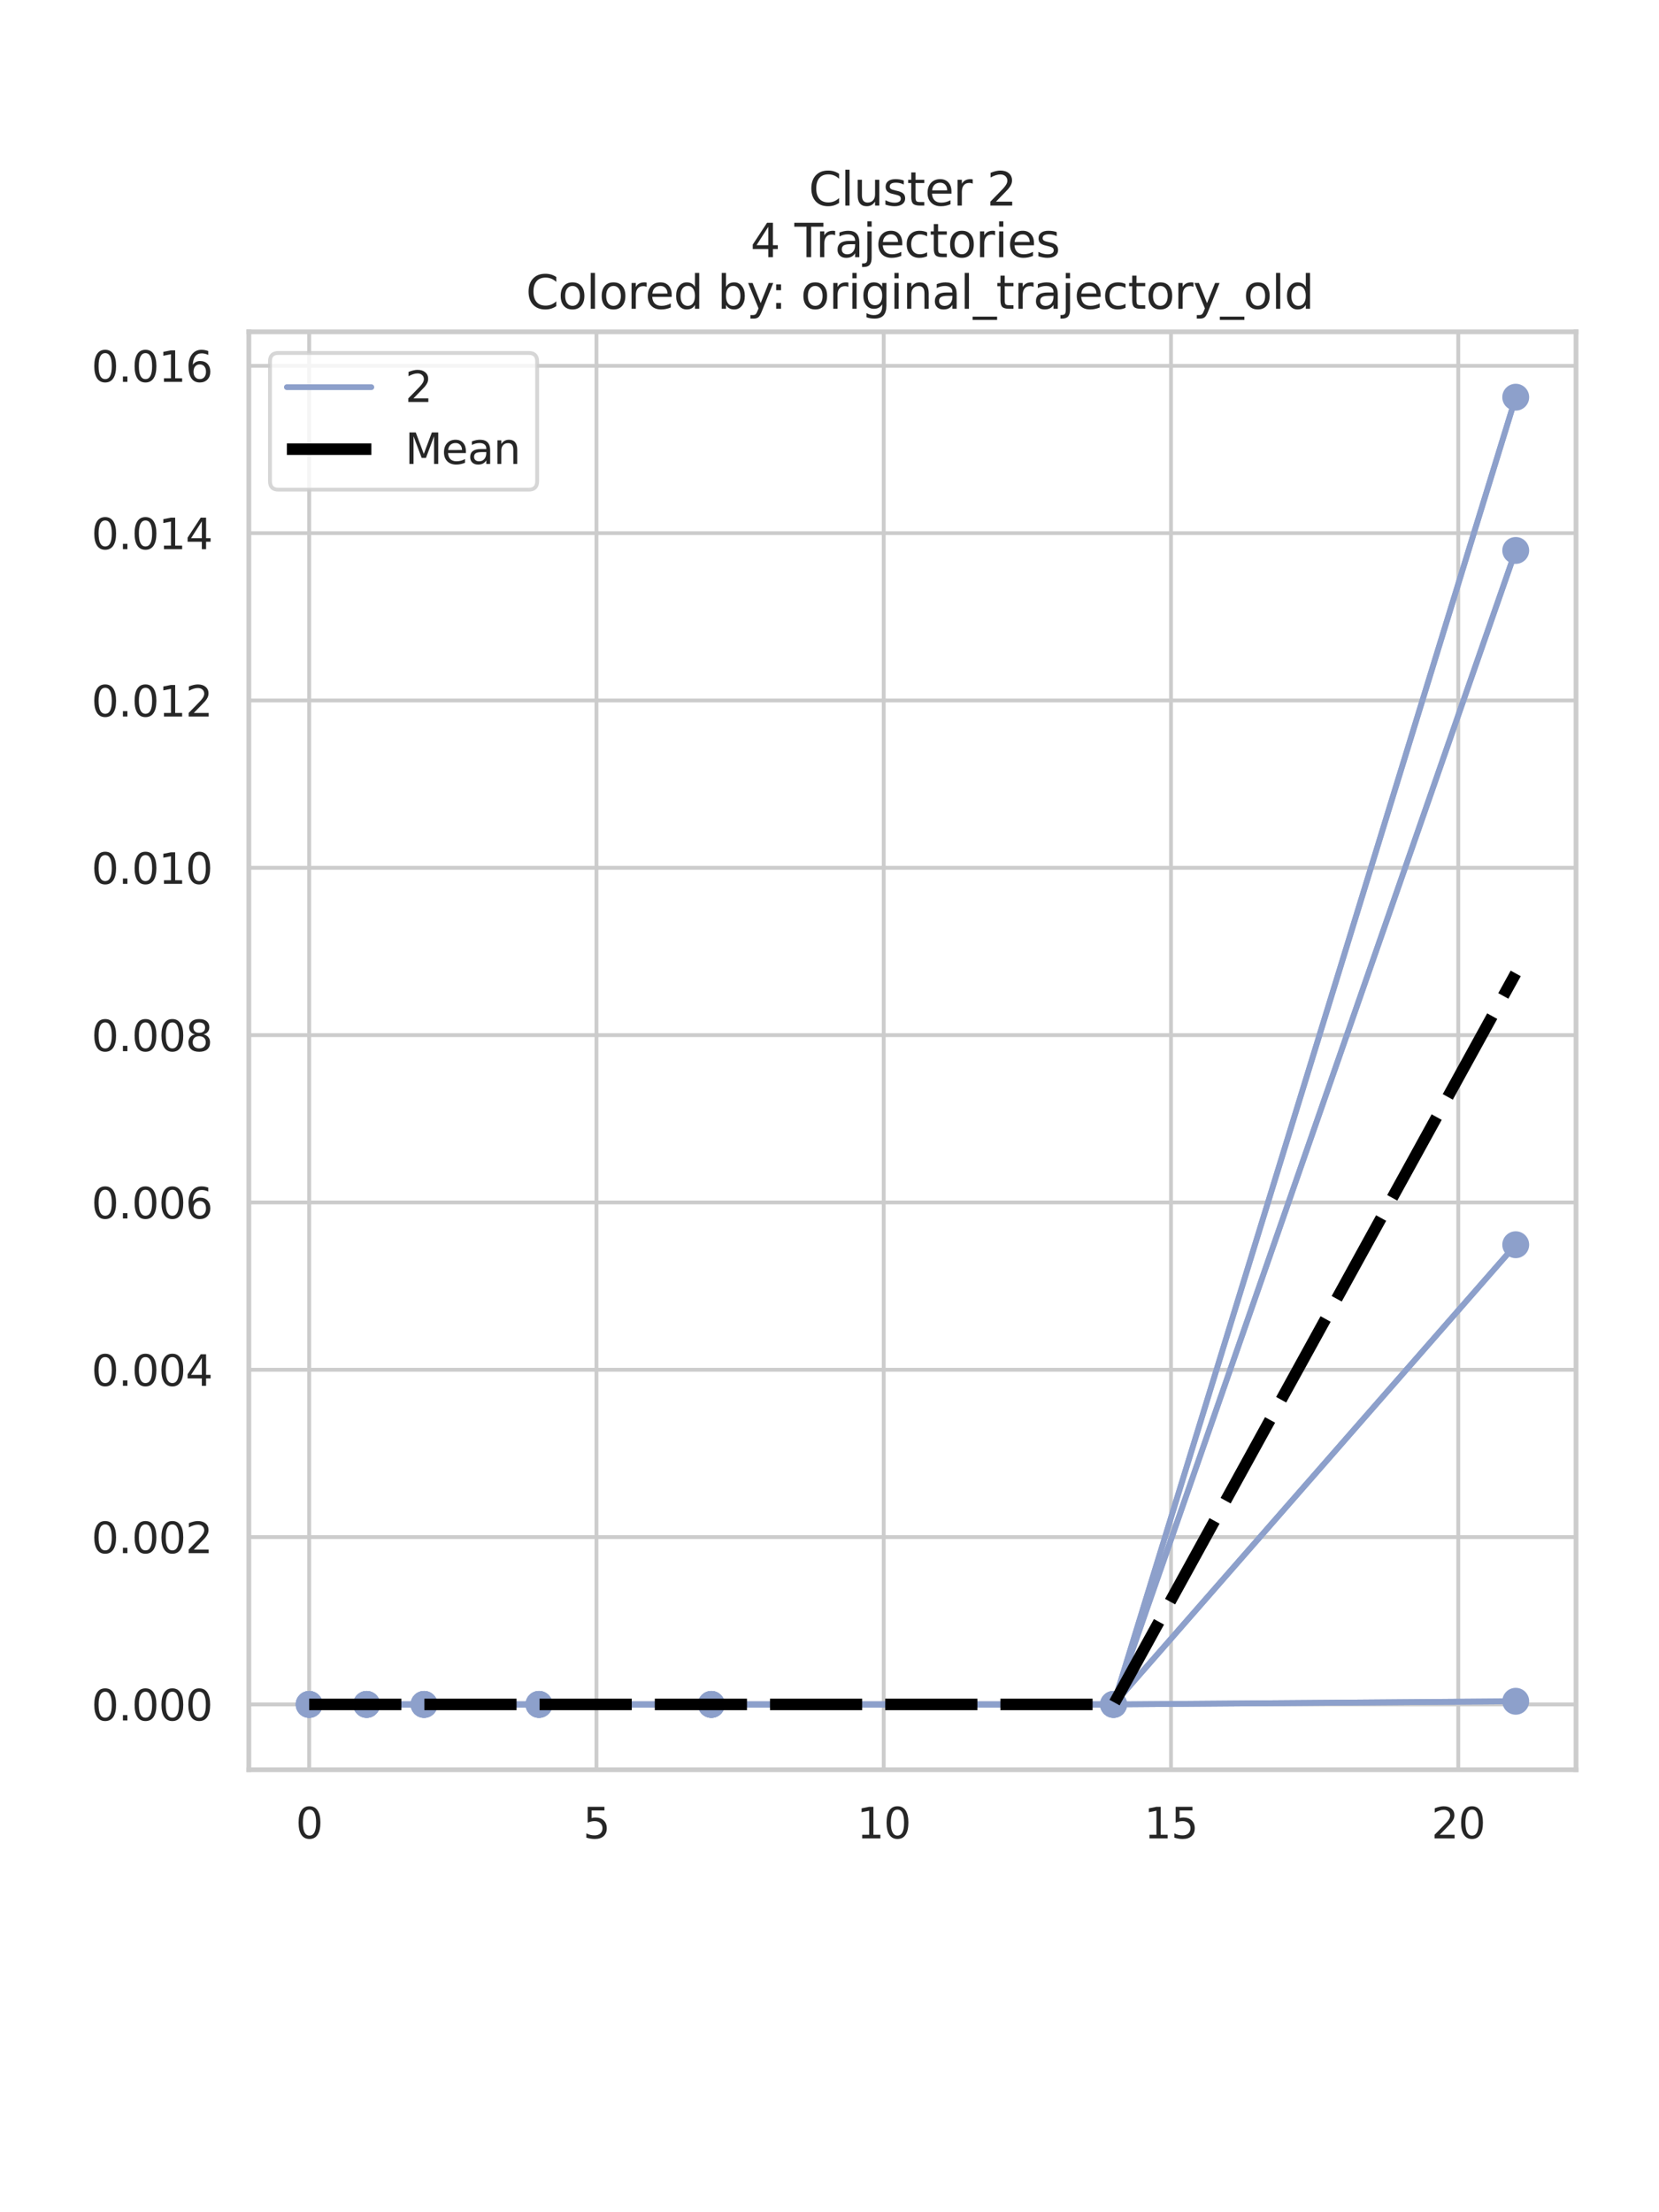 <?xml version="1.0" encoding="utf-8" standalone="no"?>
<!DOCTYPE svg PUBLIC "-//W3C//DTD SVG 1.1//EN"
  "http://www.w3.org/Graphics/SVG/1.1/DTD/svg11.dtd">
<svg xmlns:xlink="http://www.w3.org/1999/xlink" width="432pt" height="576pt" viewBox="0 0 432 576" xmlns="http://www.w3.org/2000/svg" version="1.1">
 <defs>
  <style type="text/css">*{stroke-linejoin: round; stroke-linecap: butt}</style>
 </defs>
 <g id="figure_1">
  <g id="patch_1">
   <path d="M 0 576 
L 432 576 
L 432 0 
L 0 0 
z
" style="fill: #ffffff"/>
  </g>
  <g id="axes_1">
   <g id="patch_2">
    <path d="M 64.8 460.8 
L 410.4 460.8 
L 410.4 86.4 
L 64.8 86.4 
z
" style="fill: #ffffff"/>
   </g>
   <g id="matplotlib.axis_1">
    <g id="xtick_1">
     <g id="line2d_1">
      <path d="M 80.509 460.8 
L 80.509 86.4 
" clip-path="url(#p866745931b)" style="fill: none; stroke: #cccccc; stroke-linecap: round"/>
     </g>
     <g id="text_1">
      <!-- 0 -->
      <g style="fill: #262626" transform="translate(77.01 478.658)scale(0.11 -0.11)">
       <defs>
        <path id="DejaVuSans-30" d="M 2034 4250 
Q 1547 4250 1301 3770 
Q 1056 3291 1056 2328 
Q 1056 1369 1301 889 
Q 1547 409 2034 409 
Q 2525 409 2770 889 
Q 3016 1369 3016 2328 
Q 3016 3291 2770 3770 
Q 2525 4250 2034 4250 
z
M 2034 4750 
Q 2819 4750 3233 4129 
Q 3647 3509 3647 2328 
Q 3647 1150 3233 529 
Q 2819 -91 2034 -91 
Q 1250 -91 836 529 
Q 422 1150 422 2328 
Q 422 3509 836 4129 
Q 1250 4750 2034 4750 
z
" transform="scale(0.016)"/>
       </defs>
       <use xlink:href="#DejaVuSans-30"/>
      </g>
     </g>
    </g>
    <g id="xtick_2">
     <g id="line2d_2">
      <path d="M 155.314 460.8 
L 155.314 86.4 
" clip-path="url(#p866745931b)" style="fill: none; stroke: #cccccc; stroke-linecap: round"/>
     </g>
     <g id="text_2">
      <!-- 5 -->
      <g style="fill: #262626" transform="translate(151.815 478.658)scale(0.11 -0.11)">
       <defs>
        <path id="DejaVuSans-35" d="M 691 4666 
L 3169 4666 
L 3169 4134 
L 1269 4134 
L 1269 2991 
Q 1406 3038 1543 3061 
Q 1681 3084 1819 3084 
Q 2600 3084 3056 2656 
Q 3513 2228 3513 1497 
Q 3513 744 3044 326 
Q 2575 -91 1722 -91 
Q 1428 -91 1123 -41 
Q 819 9 494 109 
L 494 744 
Q 775 591 1075 516 
Q 1375 441 1709 441 
Q 2250 441 2565 725 
Q 2881 1009 2881 1497 
Q 2881 1984 2565 2268 
Q 2250 2553 1709 2553 
Q 1456 2553 1204 2497 
Q 953 2441 691 2322 
L 691 4666 
z
" transform="scale(0.016)"/>
       </defs>
       <use xlink:href="#DejaVuSans-35"/>
      </g>
     </g>
    </g>
    <g id="xtick_3">
     <g id="line2d_3">
      <path d="M 230.119 460.8 
L 230.119 86.4 
" clip-path="url(#p866745931b)" style="fill: none; stroke: #cccccc; stroke-linecap: round"/>
     </g>
     <g id="text_3">
      <!-- 10 -->
      <g style="fill: #262626" transform="translate(223.121 478.658)scale(0.11 -0.11)">
       <defs>
        <path id="DejaVuSans-31" d="M 794 531 
L 1825 531 
L 1825 4091 
L 703 3866 
L 703 4441 
L 1819 4666 
L 2450 4666 
L 2450 531 
L 3481 531 
L 3481 0 
L 794 0 
L 794 531 
z
" transform="scale(0.016)"/>
       </defs>
       <use xlink:href="#DejaVuSans-31"/>
       <use xlink:href="#DejaVuSans-30" x="63.623"/>
      </g>
     </g>
    </g>
    <g id="xtick_4">
     <g id="line2d_4">
      <path d="M 304.925 460.8 
L 304.925 86.4 
" clip-path="url(#p866745931b)" style="fill: none; stroke: #cccccc; stroke-linecap: round"/>
     </g>
     <g id="text_4">
      <!-- 15 -->
      <g style="fill: #262626" transform="translate(297.926 478.658)scale(0.11 -0.11)">
       <use xlink:href="#DejaVuSans-31"/>
       <use xlink:href="#DejaVuSans-35" x="63.623"/>
      </g>
     </g>
    </g>
    <g id="xtick_5">
     <g id="line2d_5">
      <path d="M 379.73 460.8 
L 379.73 86.4 
" clip-path="url(#p866745931b)" style="fill: none; stroke: #cccccc; stroke-linecap: round"/>
     </g>
     <g id="text_5">
      <!-- 20 -->
      <g style="fill: #262626" transform="translate(372.731 478.658)scale(0.11 -0.11)">
       <defs>
        <path id="DejaVuSans-32" d="M 1228 531 
L 3431 531 
L 3431 0 
L 469 0 
L 469 531 
Q 828 903 1448 1529 
Q 2069 2156 2228 2338 
Q 2531 2678 2651 2914 
Q 2772 3150 2772 3378 
Q 2772 3750 2511 3984 
Q 2250 4219 1831 4219 
Q 1534 4219 1204 4116 
Q 875 4013 500 3803 
L 500 4441 
Q 881 4594 1212 4672 
Q 1544 4750 1819 4750 
Q 2544 4750 2975 4387 
Q 3406 4025 3406 3419 
Q 3406 3131 3298 2873 
Q 3191 2616 2906 2266 
Q 2828 2175 2409 1742 
Q 1991 1309 1228 531 
z
" transform="scale(0.016)"/>
       </defs>
       <use xlink:href="#DejaVuSans-32"/>
       <use xlink:href="#DejaVuSans-30" x="63.623"/>
      </g>
     </g>
    </g>
   </g>
   <g id="matplotlib.axis_2">
    <g id="ytick_1">
     <g id="line2d_6">
      <path d="M 64.8 443.782 
L 410.4 443.782 
" clip-path="url(#p866745931b)" style="fill: none; stroke: #cccccc; stroke-linecap: round"/>
     </g>
     <g id="text_6">
      <!-- 0.000 -->
      <g style="fill: #262626" transform="translate(23.809 447.961)scale(0.11 -0.11)">
       <defs>
        <path id="DejaVuSans-2e" d="M 684 794 
L 1344 794 
L 1344 0 
L 684 0 
L 684 794 
z
" transform="scale(0.016)"/>
       </defs>
       <use xlink:href="#DejaVuSans-30"/>
       <use xlink:href="#DejaVuSans-2e" x="63.623"/>
       <use xlink:href="#DejaVuSans-30" x="95.41"/>
       <use xlink:href="#DejaVuSans-30" x="159.033"/>
       <use xlink:href="#DejaVuSans-30" x="222.656"/>
      </g>
     </g>
    </g>
    <g id="ytick_2">
     <g id="line2d_7">
      <path d="M 64.8 400.215 
L 410.4 400.215 
" clip-path="url(#p866745931b)" style="fill: none; stroke: #cccccc; stroke-linecap: round"/>
     </g>
     <g id="text_7">
      <!-- 0.002 -->
      <g style="fill: #262626" transform="translate(23.809 404.394)scale(0.11 -0.11)">
       <use xlink:href="#DejaVuSans-30"/>
       <use xlink:href="#DejaVuSans-2e" x="63.623"/>
       <use xlink:href="#DejaVuSans-30" x="95.41"/>
       <use xlink:href="#DejaVuSans-30" x="159.033"/>
       <use xlink:href="#DejaVuSans-32" x="222.656"/>
      </g>
     </g>
    </g>
    <g id="ytick_3">
     <g id="line2d_8">
      <path d="M 64.8 356.649 
L 410.4 356.649 
" clip-path="url(#p866745931b)" style="fill: none; stroke: #cccccc; stroke-linecap: round"/>
     </g>
     <g id="text_8">
      <!-- 0.004 -->
      <g style="fill: #262626" transform="translate(23.809 360.828)scale(0.11 -0.11)">
       <defs>
        <path id="DejaVuSans-34" d="M 2419 4116 
L 825 1625 
L 2419 1625 
L 2419 4116 
z
M 2253 4666 
L 3047 4666 
L 3047 1625 
L 3713 1625 
L 3713 1100 
L 3047 1100 
L 3047 0 
L 2419 0 
L 2419 1100 
L 313 1100 
L 313 1709 
L 2253 4666 
z
" transform="scale(0.016)"/>
       </defs>
       <use xlink:href="#DejaVuSans-30"/>
       <use xlink:href="#DejaVuSans-2e" x="63.623"/>
       <use xlink:href="#DejaVuSans-30" x="95.41"/>
       <use xlink:href="#DejaVuSans-30" x="159.033"/>
       <use xlink:href="#DejaVuSans-34" x="222.656"/>
      </g>
     </g>
    </g>
    <g id="ytick_4">
     <g id="line2d_9">
      <path d="M 64.8 313.082 
L 410.4 313.082 
" clip-path="url(#p866745931b)" style="fill: none; stroke: #cccccc; stroke-linecap: round"/>
     </g>
     <g id="text_9">
      <!-- 0.006 -->
      <g style="fill: #262626" transform="translate(23.809 317.261)scale(0.11 -0.11)">
       <defs>
        <path id="DejaVuSans-36" d="M 2113 2584 
Q 1688 2584 1439 2293 
Q 1191 2003 1191 1497 
Q 1191 994 1439 701 
Q 1688 409 2113 409 
Q 2538 409 2786 701 
Q 3034 994 3034 1497 
Q 3034 2003 2786 2293 
Q 2538 2584 2113 2584 
z
M 3366 4563 
L 3366 3988 
Q 3128 4100 2886 4159 
Q 2644 4219 2406 4219 
Q 1781 4219 1451 3797 
Q 1122 3375 1075 2522 
Q 1259 2794 1537 2939 
Q 1816 3084 2150 3084 
Q 2853 3084 3261 2657 
Q 3669 2231 3669 1497 
Q 3669 778 3244 343 
Q 2819 -91 2113 -91 
Q 1303 -91 875 529 
Q 447 1150 447 2328 
Q 447 3434 972 4092 
Q 1497 4750 2381 4750 
Q 2619 4750 2861 4703 
Q 3103 4656 3366 4563 
z
" transform="scale(0.016)"/>
       </defs>
       <use xlink:href="#DejaVuSans-30"/>
       <use xlink:href="#DejaVuSans-2e" x="63.623"/>
       <use xlink:href="#DejaVuSans-30" x="95.41"/>
       <use xlink:href="#DejaVuSans-30" x="159.033"/>
       <use xlink:href="#DejaVuSans-36" x="222.656"/>
      </g>
     </g>
    </g>
    <g id="ytick_5">
     <g id="line2d_10">
      <path d="M 64.8 269.516 
L 410.4 269.516 
" clip-path="url(#p866745931b)" style="fill: none; stroke: #cccccc; stroke-linecap: round"/>
     </g>
     <g id="text_10">
      <!-- 0.008 -->
      <g style="fill: #262626" transform="translate(23.809 273.695)scale(0.11 -0.11)">
       <defs>
        <path id="DejaVuSans-38" d="M 2034 2216 
Q 1584 2216 1326 1975 
Q 1069 1734 1069 1313 
Q 1069 891 1326 650 
Q 1584 409 2034 409 
Q 2484 409 2743 651 
Q 3003 894 3003 1313 
Q 3003 1734 2745 1975 
Q 2488 2216 2034 2216 
z
M 1403 2484 
Q 997 2584 770 2862 
Q 544 3141 544 3541 
Q 544 4100 942 4425 
Q 1341 4750 2034 4750 
Q 2731 4750 3128 4425 
Q 3525 4100 3525 3541 
Q 3525 3141 3298 2862 
Q 3072 2584 2669 2484 
Q 3125 2378 3379 2068 
Q 3634 1759 3634 1313 
Q 3634 634 3220 271 
Q 2806 -91 2034 -91 
Q 1263 -91 848 271 
Q 434 634 434 1313 
Q 434 1759 690 2068 
Q 947 2378 1403 2484 
z
M 1172 3481 
Q 1172 3119 1398 2916 
Q 1625 2713 2034 2713 
Q 2441 2713 2670 2916 
Q 2900 3119 2900 3481 
Q 2900 3844 2670 4047 
Q 2441 4250 2034 4250 
Q 1625 4250 1398 4047 
Q 1172 3844 1172 3481 
z
" transform="scale(0.016)"/>
       </defs>
       <use xlink:href="#DejaVuSans-30"/>
       <use xlink:href="#DejaVuSans-2e" x="63.623"/>
       <use xlink:href="#DejaVuSans-30" x="95.41"/>
       <use xlink:href="#DejaVuSans-30" x="159.033"/>
       <use xlink:href="#DejaVuSans-38" x="222.656"/>
      </g>
     </g>
    </g>
    <g id="ytick_6">
     <g id="line2d_11">
      <path d="M 64.8 225.949 
L 410.4 225.949 
" clip-path="url(#p866745931b)" style="fill: none; stroke: #cccccc; stroke-linecap: round"/>
     </g>
     <g id="text_11">
      <!-- 0.010 -->
      <g style="fill: #262626" transform="translate(23.809 230.128)scale(0.11 -0.11)">
       <use xlink:href="#DejaVuSans-30"/>
       <use xlink:href="#DejaVuSans-2e" x="63.623"/>
       <use xlink:href="#DejaVuSans-30" x="95.41"/>
       <use xlink:href="#DejaVuSans-31" x="159.033"/>
       <use xlink:href="#DejaVuSans-30" x="222.656"/>
      </g>
     </g>
    </g>
    <g id="ytick_7">
     <g id="line2d_12">
      <path d="M 64.8 182.383 
L 410.4 182.383 
" clip-path="url(#p866745931b)" style="fill: none; stroke: #cccccc; stroke-linecap: round"/>
     </g>
     <g id="text_12">
      <!-- 0.012 -->
      <g style="fill: #262626" transform="translate(23.809 186.562)scale(0.11 -0.11)">
       <use xlink:href="#DejaVuSans-30"/>
       <use xlink:href="#DejaVuSans-2e" x="63.623"/>
       <use xlink:href="#DejaVuSans-30" x="95.41"/>
       <use xlink:href="#DejaVuSans-31" x="159.033"/>
       <use xlink:href="#DejaVuSans-32" x="222.656"/>
      </g>
     </g>
    </g>
    <g id="ytick_8">
     <g id="line2d_13">
      <path d="M 64.8 138.816 
L 410.4 138.816 
" clip-path="url(#p866745931b)" style="fill: none; stroke: #cccccc; stroke-linecap: round"/>
     </g>
     <g id="text_13">
      <!-- 0.014 -->
      <g style="fill: #262626" transform="translate(23.809 142.995)scale(0.11 -0.11)">
       <use xlink:href="#DejaVuSans-30"/>
       <use xlink:href="#DejaVuSans-2e" x="63.623"/>
       <use xlink:href="#DejaVuSans-30" x="95.41"/>
       <use xlink:href="#DejaVuSans-31" x="159.033"/>
       <use xlink:href="#DejaVuSans-34" x="222.656"/>
      </g>
     </g>
    </g>
    <g id="ytick_9">
     <g id="line2d_14">
      <path d="M 64.8 95.249 
L 410.4 95.249 
" clip-path="url(#p866745931b)" style="fill: none; stroke: #cccccc; stroke-linecap: round"/>
     </g>
     <g id="text_14">
      <!-- 0.016 -->
      <g style="fill: #262626" transform="translate(23.809 99.429)scale(0.11 -0.11)">
       <use xlink:href="#DejaVuSans-30"/>
       <use xlink:href="#DejaVuSans-2e" x="63.623"/>
       <use xlink:href="#DejaVuSans-30" x="95.41"/>
       <use xlink:href="#DejaVuSans-31" x="159.033"/>
       <use xlink:href="#DejaVuSans-36" x="222.656"/>
      </g>
     </g>
    </g>
   </g>
   <g id="line2d_15">
    <path d="M 80.509 443.782 
L 95.47 443.782 
L 110.431 443.782 
L 140.353 443.782 
L 185.236 443.782 
L 289.964 443.782 
L 394.691 324.094 
" clip-path="url(#p866745931b)" style="fill: none; stroke: #8da0cb; stroke-width: 1.5; stroke-linecap: round"/>
   </g>
   <g id="line2d_16">
    <path d="M 80.509 443.782 
L 95.47 443.782 
L 110.431 443.782 
L 140.353 443.782 
L 185.236 443.782 
L 289.964 443.782 
L 394.691 324.094 
" clip-path="url(#p866745931b)" style="fill: none; stroke: #8da0cb; stroke-width: 1.5; stroke-linecap: round"/>
    <defs>
     <path id="m093861734a" d="M 0 3 
C 0.796 3 1.559 2.684 2.121 2.121 
C 2.684 1.559 3 0.796 3 0 
C 3 -0.796 2.684 -1.559 2.121 -2.121 
C 1.559 -2.684 0.796 -3 0 -3 
C -0.796 -3 -1.559 -2.684 -2.121 -2.121 
C -2.684 -1.559 -3 -0.796 -3 0 
C -3 0.796 -2.684 1.559 -2.121 2.121 
C -1.559 2.684 -0.796 3 0 3 
z
" style="stroke: #8da0cb"/>
    </defs>
    <g clip-path="url(#p866745931b)">
     <use xlink:href="#m093861734a" x="80.509" y="443.782" style="fill: #8da0cb; stroke: #8da0cb"/>
     <use xlink:href="#m093861734a" x="95.47" y="443.782" style="fill: #8da0cb; stroke: #8da0cb"/>
     <use xlink:href="#m093861734a" x="110.431" y="443.782" style="fill: #8da0cb; stroke: #8da0cb"/>
     <use xlink:href="#m093861734a" x="140.353" y="443.782" style="fill: #8da0cb; stroke: #8da0cb"/>
     <use xlink:href="#m093861734a" x="185.236" y="443.782" style="fill: #8da0cb; stroke: #8da0cb"/>
     <use xlink:href="#m093861734a" x="289.964" y="443.782" style="fill: #8da0cb; stroke: #8da0cb"/>
     <use xlink:href="#m093861734a" x="394.691" y="324.094" style="fill: #8da0cb; stroke: #8da0cb"/>
    </g>
   </g>
   <g id="line2d_17">
    <path d="M 80.509 443.782 
L 95.47 443.782 
L 110.431 443.782 
L 140.353 443.782 
L 185.236 443.782 
L 289.964 443.782 
L 394.691 143.323 
" clip-path="url(#p866745931b)" style="fill: none; stroke: #8da0cb; stroke-width: 1.5; stroke-linecap: round"/>
   </g>
   <g id="line2d_18">
    <path d="M 80.509 443.782 
L 95.47 443.782 
L 110.431 443.782 
L 140.353 443.782 
L 185.236 443.782 
L 289.964 443.782 
L 394.691 143.323 
" clip-path="url(#p866745931b)" style="fill: none; stroke: #8da0cb; stroke-width: 1.5; stroke-linecap: round"/>
    <g clip-path="url(#p866745931b)">
     <use xlink:href="#m093861734a" x="80.509" y="443.782" style="fill: #8da0cb; stroke: #8da0cb"/>
     <use xlink:href="#m093861734a" x="95.47" y="443.782" style="fill: #8da0cb; stroke: #8da0cb"/>
     <use xlink:href="#m093861734a" x="110.431" y="443.782" style="fill: #8da0cb; stroke: #8da0cb"/>
     <use xlink:href="#m093861734a" x="140.353" y="443.782" style="fill: #8da0cb; stroke: #8da0cb"/>
     <use xlink:href="#m093861734a" x="185.236" y="443.782" style="fill: #8da0cb; stroke: #8da0cb"/>
     <use xlink:href="#m093861734a" x="289.964" y="443.782" style="fill: #8da0cb; stroke: #8da0cb"/>
     <use xlink:href="#m093861734a" x="394.691" y="143.323" style="fill: #8da0cb; stroke: #8da0cb"/>
    </g>
   </g>
   <g id="line2d_19">
    <path d="M 80.509 443.782 
L 95.47 443.782 
L 110.431 443.782 
L 140.353 443.782 
L 185.236 443.782 
L 289.964 443.782 
L 394.691 103.418 
" clip-path="url(#p866745931b)" style="fill: none; stroke: #8da0cb; stroke-width: 1.5; stroke-linecap: round"/>
   </g>
   <g id="line2d_20">
    <path d="M 80.509 443.782 
L 95.47 443.782 
L 110.431 443.782 
L 140.353 443.782 
L 185.236 443.782 
L 289.964 443.782 
L 394.691 103.418 
" clip-path="url(#p866745931b)" style="fill: none; stroke: #8da0cb; stroke-width: 1.5; stroke-linecap: round"/>
    <g clip-path="url(#p866745931b)">
     <use xlink:href="#m093861734a" x="80.509" y="443.782" style="fill: #8da0cb; stroke: #8da0cb"/>
     <use xlink:href="#m093861734a" x="95.47" y="443.782" style="fill: #8da0cb; stroke: #8da0cb"/>
     <use xlink:href="#m093861734a" x="110.431" y="443.782" style="fill: #8da0cb; stroke: #8da0cb"/>
     <use xlink:href="#m093861734a" x="140.353" y="443.782" style="fill: #8da0cb; stroke: #8da0cb"/>
     <use xlink:href="#m093861734a" x="185.236" y="443.782" style="fill: #8da0cb; stroke: #8da0cb"/>
     <use xlink:href="#m093861734a" x="289.964" y="443.782" style="fill: #8da0cb; stroke: #8da0cb"/>
     <use xlink:href="#m093861734a" x="394.691" y="103.418" style="fill: #8da0cb; stroke: #8da0cb"/>
    </g>
   </g>
   <g id="line2d_21">
    <path d="M 80.509 443.782 
L 95.47 443.782 
L 110.431 443.782 
L 140.353 443.782 
L 185.236 443.782 
L 289.964 443.782 
L 394.691 442.963 
" clip-path="url(#p866745931b)" style="fill: none; stroke: #8da0cb; stroke-width: 1.5; stroke-linecap: round"/>
   </g>
   <g id="line2d_22">
    <path d="M 80.509 443.782 
L 95.47 443.782 
L 110.431 443.782 
L 140.353 443.782 
L 185.236 443.782 
L 289.964 443.782 
L 394.691 442.963 
" clip-path="url(#p866745931b)" style="fill: none; stroke: #8da0cb; stroke-width: 1.5; stroke-linecap: round"/>
    <g clip-path="url(#p866745931b)">
     <use xlink:href="#m093861734a" x="80.509" y="443.782" style="fill: #8da0cb; stroke: #8da0cb"/>
     <use xlink:href="#m093861734a" x="95.47" y="443.782" style="fill: #8da0cb; stroke: #8da0cb"/>
     <use xlink:href="#m093861734a" x="110.431" y="443.782" style="fill: #8da0cb; stroke: #8da0cb"/>
     <use xlink:href="#m093861734a" x="140.353" y="443.782" style="fill: #8da0cb; stroke: #8da0cb"/>
     <use xlink:href="#m093861734a" x="185.236" y="443.782" style="fill: #8da0cb; stroke: #8da0cb"/>
     <use xlink:href="#m093861734a" x="289.964" y="443.782" style="fill: #8da0cb; stroke: #8da0cb"/>
     <use xlink:href="#m093861734a" x="394.691" y="442.963" style="fill: #8da0cb; stroke: #8da0cb"/>
    </g>
   </g>
   <g id="line2d_23">
    <path d="M 80.509 443.782 
L 95.47 443.782 
L 110.431 443.782 
L 140.353 443.782 
L 185.236 443.782 
L 289.964 443.782 
L 394.691 253.449 
" clip-path="url(#p866745931b)" style="fill: none; stroke-dasharray: 24,6; stroke-dashoffset: 0; stroke: #000000; stroke-width: 3"/>
   </g>
   <g id="patch_3">
    <path d="M 64.8 460.8 
L 64.8 86.4 
" style="fill: none; stroke: #cccccc; stroke-width: 1.25; stroke-linejoin: miter; stroke-linecap: square"/>
   </g>
   <g id="patch_4">
    <path d="M 410.4 460.8 
L 410.4 86.4 
" style="fill: none; stroke: #cccccc; stroke-width: 1.25; stroke-linejoin: miter; stroke-linecap: square"/>
   </g>
   <g id="patch_5">
    <path d="M 64.8 460.8 
L 410.4 460.8 
" style="fill: none; stroke: #cccccc; stroke-width: 1.25; stroke-linejoin: miter; stroke-linecap: square"/>
   </g>
   <g id="patch_6">
    <path d="M 64.8 86.4 
L 410.4 86.4 
" style="fill: none; stroke: #cccccc; stroke-width: 1.25; stroke-linejoin: miter; stroke-linecap: square"/>
   </g>
   <g id="text_15">
    <!-- Cluster 2 -->
    <g style="fill: #262626" transform="translate(210.58 53.525)scale(0.12 -0.12)">
     <defs>
      <path id="DejaVuSans-43" d="M 4122 4306 
L 4122 3641 
Q 3803 3938 3442 4084 
Q 3081 4231 2675 4231 
Q 1875 4231 1450 3742 
Q 1025 3253 1025 2328 
Q 1025 1406 1450 917 
Q 1875 428 2675 428 
Q 3081 428 3442 575 
Q 3803 722 4122 1019 
L 4122 359 
Q 3791 134 3420 21 
Q 3050 -91 2638 -91 
Q 1578 -91 968 557 
Q 359 1206 359 2328 
Q 359 3453 968 4101 
Q 1578 4750 2638 4750 
Q 3056 4750 3426 4639 
Q 3797 4528 4122 4306 
z
" transform="scale(0.016)"/>
      <path id="DejaVuSans-6c" d="M 603 4863 
L 1178 4863 
L 1178 0 
L 603 0 
L 603 4863 
z
" transform="scale(0.016)"/>
      <path id="DejaVuSans-75" d="M 544 1381 
L 544 3500 
L 1119 3500 
L 1119 1403 
Q 1119 906 1312 657 
Q 1506 409 1894 409 
Q 2359 409 2629 706 
Q 2900 1003 2900 1516 
L 2900 3500 
L 3475 3500 
L 3475 0 
L 2900 0 
L 2900 538 
Q 2691 219 2414 64 
Q 2138 -91 1772 -91 
Q 1169 -91 856 284 
Q 544 659 544 1381 
z
M 1991 3584 
L 1991 3584 
z
" transform="scale(0.016)"/>
      <path id="DejaVuSans-73" d="M 2834 3397 
L 2834 2853 
Q 2591 2978 2328 3040 
Q 2066 3103 1784 3103 
Q 1356 3103 1142 2972 
Q 928 2841 928 2578 
Q 928 2378 1081 2264 
Q 1234 2150 1697 2047 
L 1894 2003 
Q 2506 1872 2764 1633 
Q 3022 1394 3022 966 
Q 3022 478 2636 193 
Q 2250 -91 1575 -91 
Q 1294 -91 989 -36 
Q 684 19 347 128 
L 347 722 
Q 666 556 975 473 
Q 1284 391 1588 391 
Q 1994 391 2212 530 
Q 2431 669 2431 922 
Q 2431 1156 2273 1281 
Q 2116 1406 1581 1522 
L 1381 1569 
Q 847 1681 609 1914 
Q 372 2147 372 2553 
Q 372 3047 722 3315 
Q 1072 3584 1716 3584 
Q 2034 3584 2315 3537 
Q 2597 3491 2834 3397 
z
" transform="scale(0.016)"/>
      <path id="DejaVuSans-74" d="M 1172 4494 
L 1172 3500 
L 2356 3500 
L 2356 3053 
L 1172 3053 
L 1172 1153 
Q 1172 725 1289 603 
Q 1406 481 1766 481 
L 2356 481 
L 2356 0 
L 1766 0 
Q 1100 0 847 248 
Q 594 497 594 1153 
L 594 3053 
L 172 3053 
L 172 3500 
L 594 3500 
L 594 4494 
L 1172 4494 
z
" transform="scale(0.016)"/>
      <path id="DejaVuSans-65" d="M 3597 1894 
L 3597 1613 
L 953 1613 
Q 991 1019 1311 708 
Q 1631 397 2203 397 
Q 2534 397 2845 478 
Q 3156 559 3463 722 
L 3463 178 
Q 3153 47 2828 -22 
Q 2503 -91 2169 -91 
Q 1331 -91 842 396 
Q 353 884 353 1716 
Q 353 2575 817 3079 
Q 1281 3584 2069 3584 
Q 2775 3584 3186 3129 
Q 3597 2675 3597 1894 
z
M 3022 2063 
Q 3016 2534 2758 2815 
Q 2500 3097 2075 3097 
Q 1594 3097 1305 2825 
Q 1016 2553 972 2059 
L 3022 2063 
z
" transform="scale(0.016)"/>
      <path id="DejaVuSans-72" d="M 2631 2963 
Q 2534 3019 2420 3045 
Q 2306 3072 2169 3072 
Q 1681 3072 1420 2755 
Q 1159 2438 1159 1844 
L 1159 0 
L 581 0 
L 581 3500 
L 1159 3500 
L 1159 2956 
Q 1341 3275 1631 3429 
Q 1922 3584 2338 3584 
Q 2397 3584 2469 3576 
Q 2541 3569 2628 3553 
L 2631 2963 
z
" transform="scale(0.016)"/>
      <path id="DejaVuSans-20" transform="scale(0.016)"/>
     </defs>
     <use xlink:href="#DejaVuSans-43"/>
     <use xlink:href="#DejaVuSans-6c" x="69.824"/>
     <use xlink:href="#DejaVuSans-75" x="97.607"/>
     <use xlink:href="#DejaVuSans-73" x="160.986"/>
     <use xlink:href="#DejaVuSans-74" x="213.086"/>
     <use xlink:href="#DejaVuSans-65" x="252.295"/>
     <use xlink:href="#DejaVuSans-72" x="313.818"/>
     <use xlink:href="#DejaVuSans-20" x="354.932"/>
     <use xlink:href="#DejaVuSans-32" x="386.719"/>
    </g>
    <!-- 4 Trajectories  -->
    <g style="fill: #262626" transform="translate(195.413 66.963)scale(0.12 -0.12)">
     <defs>
      <path id="DejaVuSans-54" d="M -19 4666 
L 3928 4666 
L 3928 4134 
L 2272 4134 
L 2272 0 
L 1638 0 
L 1638 4134 
L -19 4134 
L -19 4666 
z
" transform="scale(0.016)"/>
      <path id="DejaVuSans-61" d="M 2194 1759 
Q 1497 1759 1228 1600 
Q 959 1441 959 1056 
Q 959 750 1161 570 
Q 1363 391 1709 391 
Q 2188 391 2477 730 
Q 2766 1069 2766 1631 
L 2766 1759 
L 2194 1759 
z
M 3341 1997 
L 3341 0 
L 2766 0 
L 2766 531 
Q 2569 213 2275 61 
Q 1981 -91 1556 -91 
Q 1019 -91 701 211 
Q 384 513 384 1019 
Q 384 1609 779 1909 
Q 1175 2209 1959 2209 
L 2766 2209 
L 2766 2266 
Q 2766 2663 2505 2880 
Q 2244 3097 1772 3097 
Q 1472 3097 1187 3025 
Q 903 2953 641 2809 
L 641 3341 
Q 956 3463 1253 3523 
Q 1550 3584 1831 3584 
Q 2591 3584 2966 3190 
Q 3341 2797 3341 1997 
z
" transform="scale(0.016)"/>
      <path id="DejaVuSans-6a" d="M 603 3500 
L 1178 3500 
L 1178 -63 
Q 1178 -731 923 -1031 
Q 669 -1331 103 -1331 
L -116 -1331 
L -116 -844 
L 38 -844 
Q 366 -844 484 -692 
Q 603 -541 603 -63 
L 603 3500 
z
M 603 4863 
L 1178 4863 
L 1178 4134 
L 603 4134 
L 603 4863 
z
" transform="scale(0.016)"/>
      <path id="DejaVuSans-63" d="M 3122 3366 
L 3122 2828 
Q 2878 2963 2633 3030 
Q 2388 3097 2138 3097 
Q 1578 3097 1268 2742 
Q 959 2388 959 1747 
Q 959 1106 1268 751 
Q 1578 397 2138 397 
Q 2388 397 2633 464 
Q 2878 531 3122 666 
L 3122 134 
Q 2881 22 2623 -34 
Q 2366 -91 2075 -91 
Q 1284 -91 818 406 
Q 353 903 353 1747 
Q 353 2603 823 3093 
Q 1294 3584 2113 3584 
Q 2378 3584 2631 3529 
Q 2884 3475 3122 3366 
z
" transform="scale(0.016)"/>
      <path id="DejaVuSans-6f" d="M 1959 3097 
Q 1497 3097 1228 2736 
Q 959 2375 959 1747 
Q 959 1119 1226 758 
Q 1494 397 1959 397 
Q 2419 397 2687 759 
Q 2956 1122 2956 1747 
Q 2956 2369 2687 2733 
Q 2419 3097 1959 3097 
z
M 1959 3584 
Q 2709 3584 3137 3096 
Q 3566 2609 3566 1747 
Q 3566 888 3137 398 
Q 2709 -91 1959 -91 
Q 1206 -91 779 398 
Q 353 888 353 1747 
Q 353 2609 779 3096 
Q 1206 3584 1959 3584 
z
" transform="scale(0.016)"/>
      <path id="DejaVuSans-69" d="M 603 3500 
L 1178 3500 
L 1178 0 
L 603 0 
L 603 3500 
z
M 603 4863 
L 1178 4863 
L 1178 4134 
L 603 4134 
L 603 4863 
z
" transform="scale(0.016)"/>
     </defs>
     <use xlink:href="#DejaVuSans-34"/>
     <use xlink:href="#DejaVuSans-20" x="63.623"/>
     <use xlink:href="#DejaVuSans-54" x="95.41"/>
     <use xlink:href="#DejaVuSans-72" x="141.744"/>
     <use xlink:href="#DejaVuSans-61" x="182.857"/>
     <use xlink:href="#DejaVuSans-6a" x="244.137"/>
     <use xlink:href="#DejaVuSans-65" x="271.92"/>
     <use xlink:href="#DejaVuSans-63" x="333.443"/>
     <use xlink:href="#DejaVuSans-74" x="388.424"/>
     <use xlink:href="#DejaVuSans-6f" x="427.633"/>
     <use xlink:href="#DejaVuSans-72" x="488.814"/>
     <use xlink:href="#DejaVuSans-69" x="529.928"/>
     <use xlink:href="#DejaVuSans-65" x="557.711"/>
     <use xlink:href="#DejaVuSans-73" x="619.234"/>
     <use xlink:href="#DejaVuSans-20" x="671.334"/>
    </g>
    <!--  Colored by: original_trajectory_old -->
    <g style="fill: #262626" transform="translate(133.132 80.4)scale(0.12 -0.12)">
     <defs>
      <path id="DejaVuSans-64" d="M 2906 2969 
L 2906 4863 
L 3481 4863 
L 3481 0 
L 2906 0 
L 2906 525 
Q 2725 213 2448 61 
Q 2172 -91 1784 -91 
Q 1150 -91 751 415 
Q 353 922 353 1747 
Q 353 2572 751 3078 
Q 1150 3584 1784 3584 
Q 2172 3584 2448 3432 
Q 2725 3281 2906 2969 
z
M 947 1747 
Q 947 1113 1208 752 
Q 1469 391 1925 391 
Q 2381 391 2643 752 
Q 2906 1113 2906 1747 
Q 2906 2381 2643 2742 
Q 2381 3103 1925 3103 
Q 1469 3103 1208 2742 
Q 947 2381 947 1747 
z
" transform="scale(0.016)"/>
      <path id="DejaVuSans-62" d="M 3116 1747 
Q 3116 2381 2855 2742 
Q 2594 3103 2138 3103 
Q 1681 3103 1420 2742 
Q 1159 2381 1159 1747 
Q 1159 1113 1420 752 
Q 1681 391 2138 391 
Q 2594 391 2855 752 
Q 3116 1113 3116 1747 
z
M 1159 2969 
Q 1341 3281 1617 3432 
Q 1894 3584 2278 3584 
Q 2916 3584 3314 3078 
Q 3713 2572 3713 1747 
Q 3713 922 3314 415 
Q 2916 -91 2278 -91 
Q 1894 -91 1617 61 
Q 1341 213 1159 525 
L 1159 0 
L 581 0 
L 581 4863 
L 1159 4863 
L 1159 2969 
z
" transform="scale(0.016)"/>
      <path id="DejaVuSans-79" d="M 2059 -325 
Q 1816 -950 1584 -1140 
Q 1353 -1331 966 -1331 
L 506 -1331 
L 506 -850 
L 844 -850 
Q 1081 -850 1212 -737 
Q 1344 -625 1503 -206 
L 1606 56 
L 191 3500 
L 800 3500 
L 1894 763 
L 2988 3500 
L 3597 3500 
L 2059 -325 
z
" transform="scale(0.016)"/>
      <path id="DejaVuSans-3a" d="M 750 794 
L 1409 794 
L 1409 0 
L 750 0 
L 750 794 
z
M 750 3309 
L 1409 3309 
L 1409 2516 
L 750 2516 
L 750 3309 
z
" transform="scale(0.016)"/>
      <path id="DejaVuSans-67" d="M 2906 1791 
Q 2906 2416 2648 2759 
Q 2391 3103 1925 3103 
Q 1463 3103 1205 2759 
Q 947 2416 947 1791 
Q 947 1169 1205 825 
Q 1463 481 1925 481 
Q 2391 481 2648 825 
Q 2906 1169 2906 1791 
z
M 3481 434 
Q 3481 -459 3084 -895 
Q 2688 -1331 1869 -1331 
Q 1566 -1331 1297 -1286 
Q 1028 -1241 775 -1147 
L 775 -588 
Q 1028 -725 1275 -790 
Q 1522 -856 1778 -856 
Q 2344 -856 2625 -561 
Q 2906 -266 2906 331 
L 2906 616 
Q 2728 306 2450 153 
Q 2172 0 1784 0 
Q 1141 0 747 490 
Q 353 981 353 1791 
Q 353 2603 747 3093 
Q 1141 3584 1784 3584 
Q 2172 3584 2450 3431 
Q 2728 3278 2906 2969 
L 2906 3500 
L 3481 3500 
L 3481 434 
z
" transform="scale(0.016)"/>
      <path id="DejaVuSans-6e" d="M 3513 2113 
L 3513 0 
L 2938 0 
L 2938 2094 
Q 2938 2591 2744 2837 
Q 2550 3084 2163 3084 
Q 1697 3084 1428 2787 
Q 1159 2491 1159 1978 
L 1159 0 
L 581 0 
L 581 3500 
L 1159 3500 
L 1159 2956 
Q 1366 3272 1645 3428 
Q 1925 3584 2291 3584 
Q 2894 3584 3203 3211 
Q 3513 2838 3513 2113 
z
" transform="scale(0.016)"/>
      <path id="DejaVuSans-5f" d="M 3263 -1063 
L 3263 -1509 
L -63 -1509 
L -63 -1063 
L 3263 -1063 
z
" transform="scale(0.016)"/>
     </defs>
     <use xlink:href="#DejaVuSans-20"/>
     <use xlink:href="#DejaVuSans-43" x="31.787"/>
     <use xlink:href="#DejaVuSans-6f" x="101.611"/>
     <use xlink:href="#DejaVuSans-6c" x="162.793"/>
     <use xlink:href="#DejaVuSans-6f" x="190.576"/>
     <use xlink:href="#DejaVuSans-72" x="251.758"/>
     <use xlink:href="#DejaVuSans-65" x="290.621"/>
     <use xlink:href="#DejaVuSans-64" x="352.145"/>
     <use xlink:href="#DejaVuSans-20" x="415.621"/>
     <use xlink:href="#DejaVuSans-62" x="447.408"/>
     <use xlink:href="#DejaVuSans-79" x="510.885"/>
     <use xlink:href="#DejaVuSans-3a" x="562.814"/>
     <use xlink:href="#DejaVuSans-20" x="596.506"/>
     <use xlink:href="#DejaVuSans-6f" x="628.293"/>
     <use xlink:href="#DejaVuSans-72" x="689.475"/>
     <use xlink:href="#DejaVuSans-69" x="730.588"/>
     <use xlink:href="#DejaVuSans-67" x="758.371"/>
     <use xlink:href="#DejaVuSans-69" x="821.848"/>
     <use xlink:href="#DejaVuSans-6e" x="849.631"/>
     <use xlink:href="#DejaVuSans-61" x="913.01"/>
     <use xlink:href="#DejaVuSans-6c" x="974.289"/>
     <use xlink:href="#DejaVuSans-5f" x="1002.072"/>
     <use xlink:href="#DejaVuSans-74" x="1052.072"/>
     <use xlink:href="#DejaVuSans-72" x="1091.281"/>
     <use xlink:href="#DejaVuSans-61" x="1132.395"/>
     <use xlink:href="#DejaVuSans-6a" x="1193.674"/>
     <use xlink:href="#DejaVuSans-65" x="1221.457"/>
     <use xlink:href="#DejaVuSans-63" x="1282.98"/>
     <use xlink:href="#DejaVuSans-74" x="1337.961"/>
     <use xlink:href="#DejaVuSans-6f" x="1377.17"/>
     <use xlink:href="#DejaVuSans-72" x="1438.352"/>
     <use xlink:href="#DejaVuSans-79" x="1479.465"/>
     <use xlink:href="#DejaVuSans-5f" x="1538.645"/>
     <use xlink:href="#DejaVuSans-6f" x="1588.645"/>
     <use xlink:href="#DejaVuSans-6c" x="1649.826"/>
     <use xlink:href="#DejaVuSans-64" x="1677.609"/>
    </g>
   </g>
   <g id="legend_1">
    <g id="patch_7">
     <path d="M 72.5 127.492 
L 137.672 127.492 
Q 139.872 127.492 139.872 125.292 
L 139.872 94.1 
Q 139.872 91.9 137.672 91.9 
L 72.5 91.9 
Q 70.3 91.9 70.3 94.1 
L 70.3 125.292 
Q 70.3 127.492 72.5 127.492 
z
" style="fill: #ffffff; opacity: 0.8; stroke: #cccccc; stroke-linejoin: miter"/>
    </g>
    <g id="line2d_24">
     <path d="M 74.7 100.808 
L 85.7 100.808 
L 96.7 100.808 
" style="fill: none; stroke: #8da0cb; stroke-width: 1.5; stroke-linecap: round"/>
    </g>
    <g id="text_16">
     <!-- 2 -->
     <g style="fill: #262626" transform="translate(105.5 104.658)scale(0.11 -0.11)">
      <use xlink:href="#DejaVuSans-32"/>
     </g>
    </g>
    <g id="line2d_25">
     <path d="M 74.7 116.954 
L 85.7 116.954 
L 96.7 116.954 
" style="fill: none; stroke-dasharray: 24,6; stroke-dashoffset: 0; stroke: #000000; stroke-width: 3"/>
    </g>
    <g id="text_17">
     <!-- Mean -->
     <g style="fill: #262626" transform="translate(105.5 120.804)scale(0.11 -0.11)">
      <defs>
       <path id="DejaVuSans-4d" d="M 628 4666 
L 1569 4666 
L 2759 1491 
L 3956 4666 
L 4897 4666 
L 4897 0 
L 4281 0 
L 4281 4097 
L 3078 897 
L 2444 897 
L 1241 4097 
L 1241 0 
L 628 0 
L 628 4666 
z
" transform="scale(0.016)"/>
      </defs>
      <use xlink:href="#DejaVuSans-4d"/>
      <use xlink:href="#DejaVuSans-65" x="86.279"/>
      <use xlink:href="#DejaVuSans-61" x="147.803"/>
      <use xlink:href="#DejaVuSans-6e" x="209.082"/>
     </g>
    </g>
   </g>
  </g>
 </g>
 <defs>
  <clipPath id="p866745931b">
   <rect x="64.8" y="86.4" width="345.6" height="374.4"/>
  </clipPath>
 </defs>
</svg>
